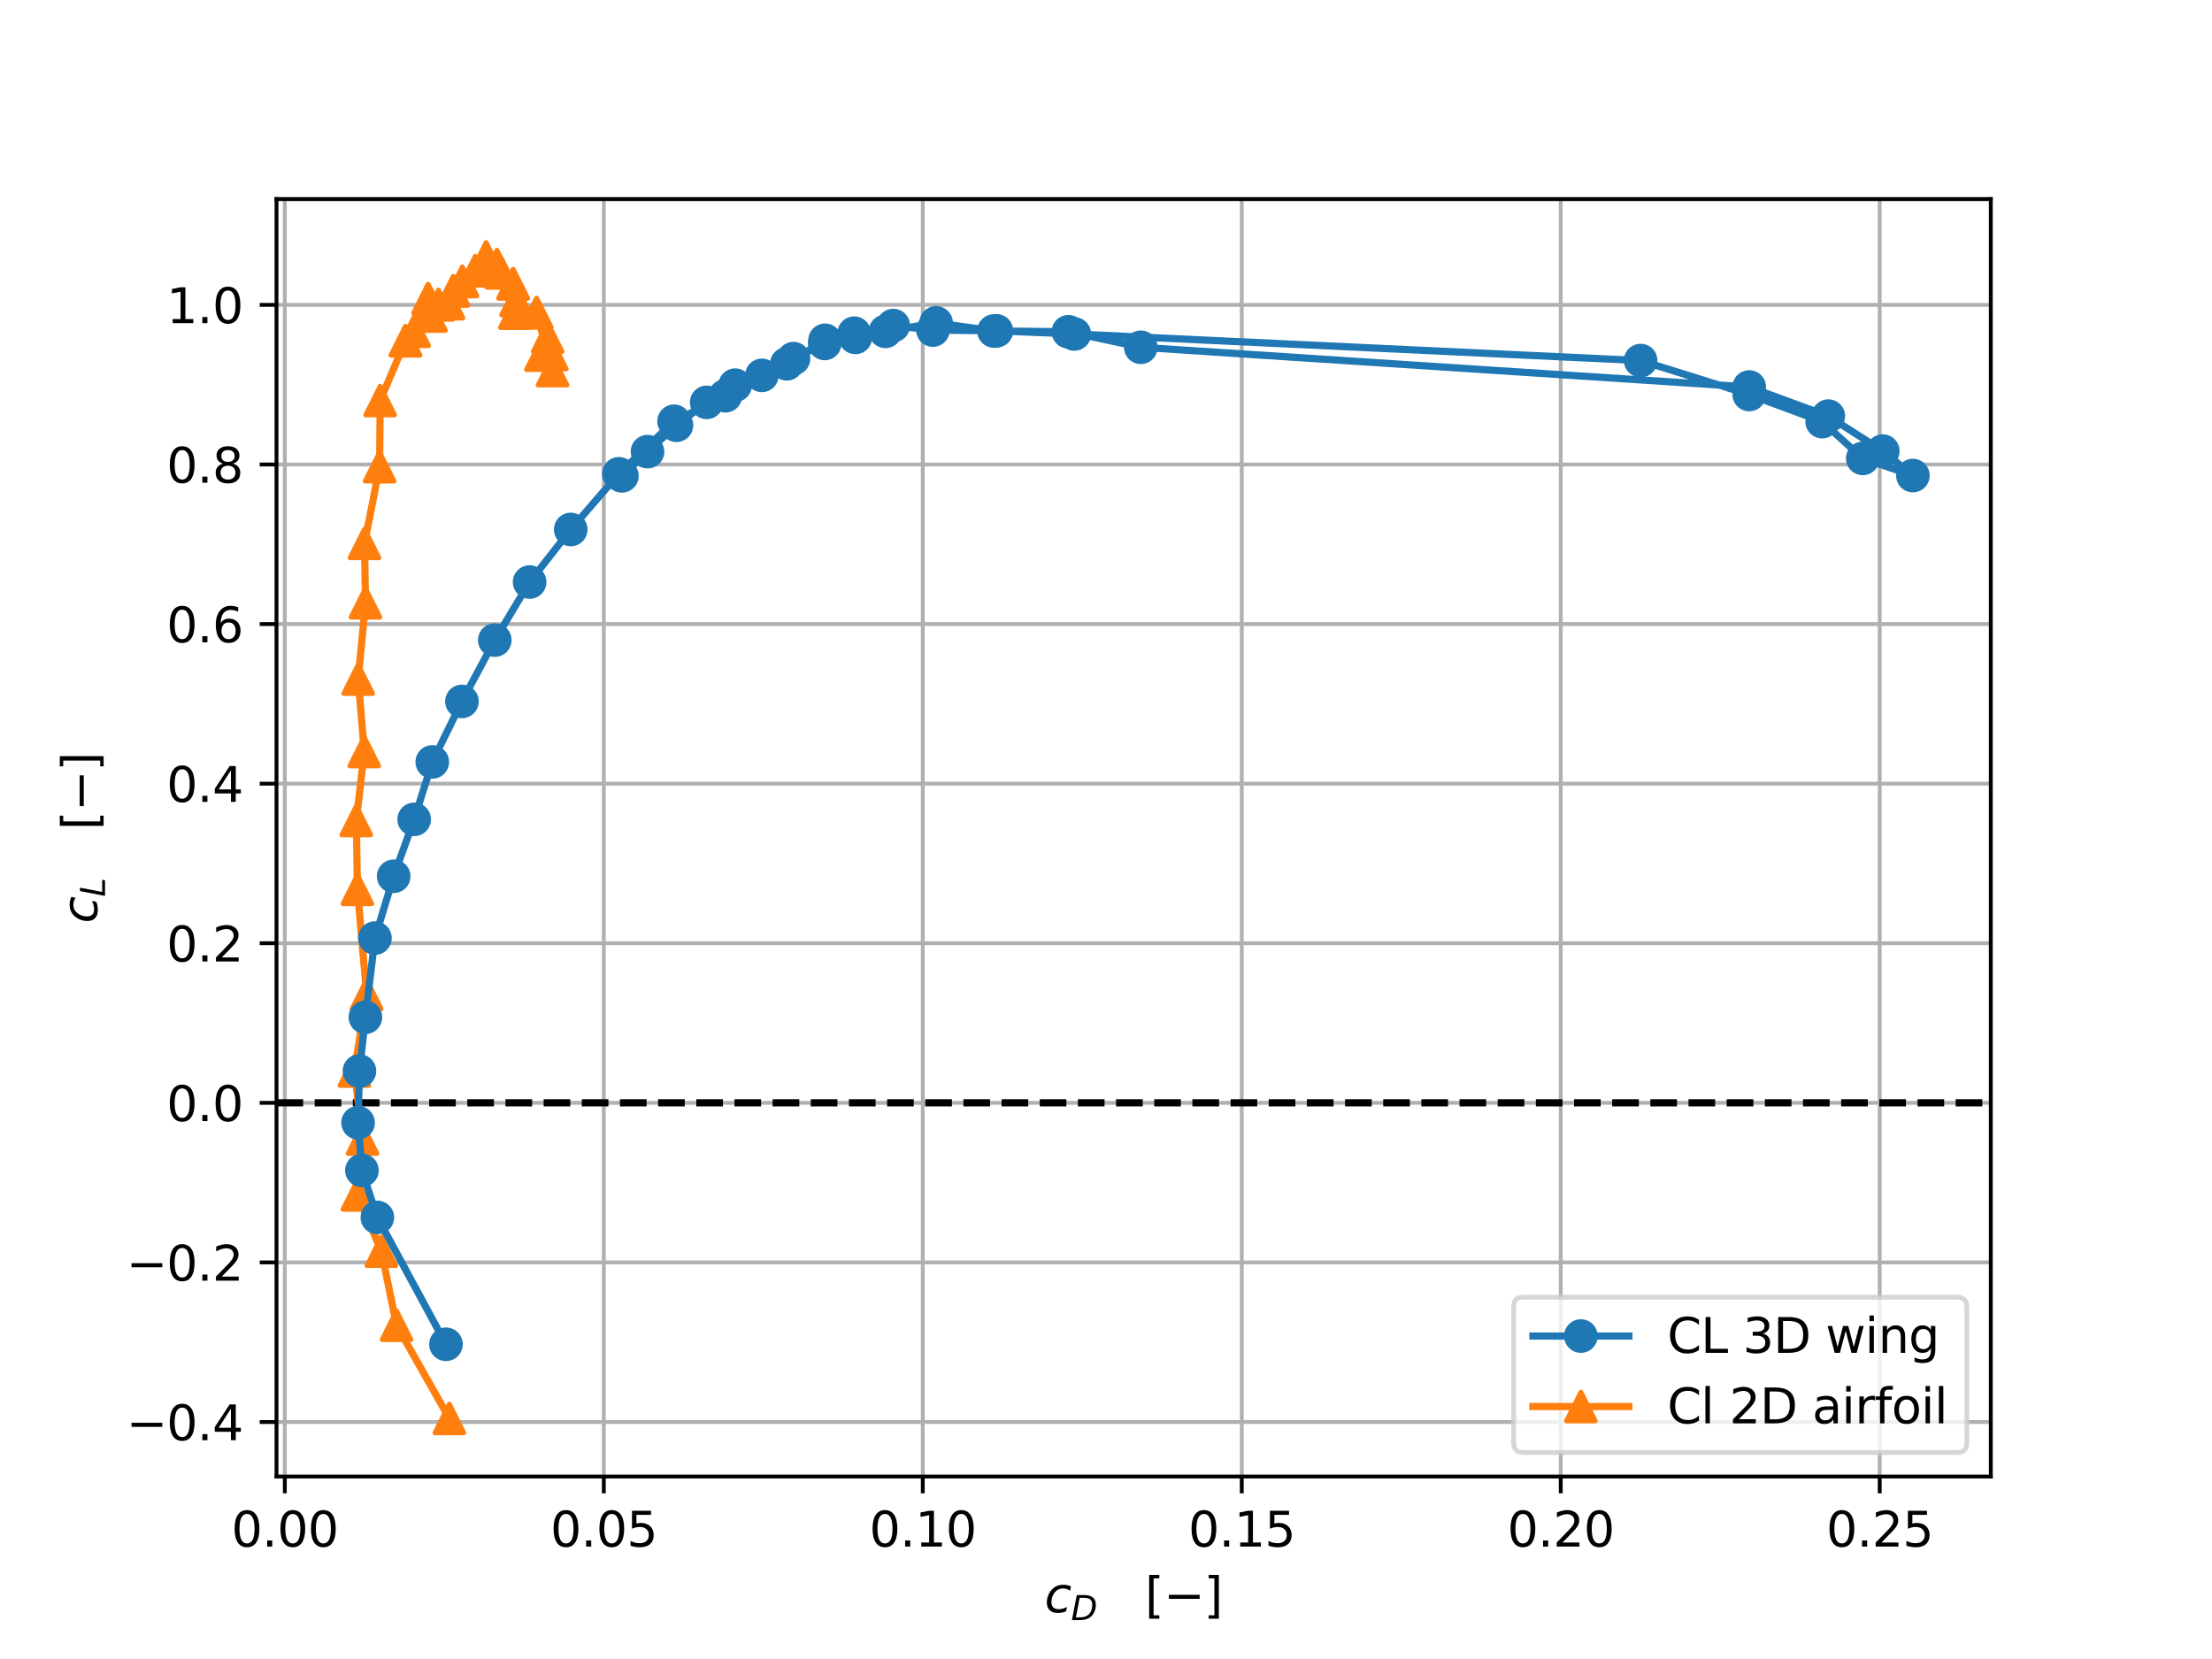 <?xml version="1.0" encoding="utf-8" standalone="no"?>
<!DOCTYPE svg PUBLIC "-//W3C//DTD SVG 1.1//EN"
  "http://www.w3.org/Graphics/SVG/1.1/DTD/svg11.dtd">
<svg xmlns:xlink="http://www.w3.org/1999/xlink" width="460.8pt" height="345.6pt" viewBox="0 0 460.8 345.6" xmlns="http://www.w3.org/2000/svg" version="1.1">
 <defs>
  <style type="text/css">*{stroke-linejoin: round; stroke-linecap: butt}</style>
 </defs>
 <g id="figure_1">
  <g id="patch_1">
   <path d="M 0 345.6 
L 460.8 345.6 
L 460.8 0 
L 0 0 
z
" style="fill: #ffffff"/>
  </g>
  <g id="axes_1">
   <g id="patch_2">
    <path d="M 57.6 307.584 
L 414.72 307.584 
L 414.72 41.472 
L 57.6 41.472 
z
" style="fill: #ffffff"/>
   </g>
   <g id="matplotlib.axis_1">
    <g id="xtick_1">
     <g id="line2d_1">
      <path d="M 59.333 307.584 
L 59.333 41.472 
" clip-path="url(#pbb2489fca1)" style="fill: none; stroke: #b0b0b0; stroke-width: 0.8; stroke-linecap: square"/>
     </g>
     <g id="line2d_2">
      <defs>
       <path id="m2db7da61af" d="M 0 0 
L 0 3.5 
" style="stroke: #000000; stroke-width: 0.8"/>
      </defs>
      <g>
       <use xlink:href="#m2db7da61af" x="59.333" y="307.584" style="stroke: #000000; stroke-width: 0.8"/>
      </g>
     </g>
     <g id="text_1">
      <!-- 0.00 -->
      <g transform="translate(48.201 322.182) scale(0.1 -0.1)">
       <defs>
        <path id="DejaVuSans-30" d="M 2034 4250 
Q 1547 4250 1301 3770 
Q 1056 3291 1056 2328 
Q 1056 1369 1301 889 
Q 1547 409 2034 409 
Q 2525 409 2770 889 
Q 3016 1369 3016 2328 
Q 3016 3291 2770 3770 
Q 2525 4250 2034 4250 
z
M 2034 4750 
Q 2819 4750 3233 4129 
Q 3647 3509 3647 2328 
Q 3647 1150 3233 529 
Q 2819 -91 2034 -91 
Q 1250 -91 836 529 
Q 422 1150 422 2328 
Q 422 3509 836 4129 
Q 1250 4750 2034 4750 
z
" transform="scale(0.016)"/>
        <path id="DejaVuSans-2e" d="M 684 794 
L 1344 794 
L 1344 0 
L 684 0 
L 684 794 
z
" transform="scale(0.016)"/>
       </defs>
       <use xlink:href="#DejaVuSans-30"/>
       <use xlink:href="#DejaVuSans-2e" transform="translate(63.623 0)"/>
       <use xlink:href="#DejaVuSans-30" transform="translate(95.41 0)"/>
       <use xlink:href="#DejaVuSans-30" transform="translate(159.033 0)"/>
      </g>
     </g>
    </g>
    <g id="xtick_2">
     <g id="line2d_3">
      <path d="M 125.783 307.584 
L 125.783 41.472 
" clip-path="url(#pbb2489fca1)" style="fill: none; stroke: #b0b0b0; stroke-width: 0.8; stroke-linecap: square"/>
     </g>
     <g id="line2d_4">
      <g>
       <use xlink:href="#m2db7da61af" x="125.783" y="307.584" style="stroke: #000000; stroke-width: 0.8"/>
      </g>
     </g>
     <g id="text_2">
      <!-- 0.05 -->
      <g transform="translate(114.65 322.182) scale(0.1 -0.1)">
       <defs>
        <path id="DejaVuSans-35" d="M 691 4666 
L 3169 4666 
L 3169 4134 
L 1269 4134 
L 1269 2991 
Q 1406 3038 1543 3061 
Q 1681 3084 1819 3084 
Q 2600 3084 3056 2656 
Q 3513 2228 3513 1497 
Q 3513 744 3044 326 
Q 2575 -91 1722 -91 
Q 1428 -91 1123 -41 
Q 819 9 494 109 
L 494 744 
Q 775 591 1075 516 
Q 1375 441 1709 441 
Q 2250 441 2565 725 
Q 2881 1009 2881 1497 
Q 2881 1984 2565 2268 
Q 2250 2553 1709 2553 
Q 1456 2553 1204 2497 
Q 953 2441 691 2322 
L 691 4666 
z
" transform="scale(0.016)"/>
       </defs>
       <use xlink:href="#DejaVuSans-30"/>
       <use xlink:href="#DejaVuSans-2e" transform="translate(63.623 0)"/>
       <use xlink:href="#DejaVuSans-30" transform="translate(95.41 0)"/>
       <use xlink:href="#DejaVuSans-35" transform="translate(159.033 0)"/>
      </g>
     </g>
    </g>
    <g id="xtick_3">
     <g id="line2d_5">
      <path d="M 192.232 307.584 
L 192.232 41.472 
" clip-path="url(#pbb2489fca1)" style="fill: none; stroke: #b0b0b0; stroke-width: 0.8; stroke-linecap: square"/>
     </g>
     <g id="line2d_6">
      <g>
       <use xlink:href="#m2db7da61af" x="192.232" y="307.584" style="stroke: #000000; stroke-width: 0.8"/>
      </g>
     </g>
     <g id="text_3">
      <!-- 0.10 -->
      <g transform="translate(181.099 322.182) scale(0.1 -0.1)">
       <defs>
        <path id="DejaVuSans-31" d="M 794 531 
L 1825 531 
L 1825 4091 
L 703 3866 
L 703 4441 
L 1819 4666 
L 2450 4666 
L 2450 531 
L 3481 531 
L 3481 0 
L 794 0 
L 794 531 
z
" transform="scale(0.016)"/>
       </defs>
       <use xlink:href="#DejaVuSans-30"/>
       <use xlink:href="#DejaVuSans-2e" transform="translate(63.623 0)"/>
       <use xlink:href="#DejaVuSans-31" transform="translate(95.41 0)"/>
       <use xlink:href="#DejaVuSans-30" transform="translate(159.033 0)"/>
      </g>
     </g>
    </g>
    <g id="xtick_4">
     <g id="line2d_7">
      <path d="M 258.681 307.584 
L 258.681 41.472 
" clip-path="url(#pbb2489fca1)" style="fill: none; stroke: #b0b0b0; stroke-width: 0.8; stroke-linecap: square"/>
     </g>
     <g id="line2d_8">
      <g>
       <use xlink:href="#m2db7da61af" x="258.681" y="307.584" style="stroke: #000000; stroke-width: 0.8"/>
      </g>
     </g>
     <g id="text_4">
      <!-- 0.15 -->
      <g transform="translate(247.548 322.182) scale(0.1 -0.1)">
       <use xlink:href="#DejaVuSans-30"/>
       <use xlink:href="#DejaVuSans-2e" transform="translate(63.623 0)"/>
       <use xlink:href="#DejaVuSans-31" transform="translate(95.41 0)"/>
       <use xlink:href="#DejaVuSans-35" transform="translate(159.033 0)"/>
      </g>
     </g>
    </g>
    <g id="xtick_5">
     <g id="line2d_9">
      <path d="M 325.13 307.584 
L 325.13 41.472 
" clip-path="url(#pbb2489fca1)" style="fill: none; stroke: #b0b0b0; stroke-width: 0.8; stroke-linecap: square"/>
     </g>
     <g id="line2d_10">
      <g>
       <use xlink:href="#m2db7da61af" x="325.13" y="307.584" style="stroke: #000000; stroke-width: 0.8"/>
      </g>
     </g>
     <g id="text_5">
      <!-- 0.20 -->
      <g transform="translate(313.997 322.182) scale(0.1 -0.1)">
       <defs>
        <path id="DejaVuSans-32" d="M 1228 531 
L 3431 531 
L 3431 0 
L 469 0 
L 469 531 
Q 828 903 1448 1529 
Q 2069 2156 2228 2338 
Q 2531 2678 2651 2914 
Q 2772 3150 2772 3378 
Q 2772 3750 2511 3984 
Q 2250 4219 1831 4219 
Q 1534 4219 1204 4116 
Q 875 4013 500 3803 
L 500 4441 
Q 881 4594 1212 4672 
Q 1544 4750 1819 4750 
Q 2544 4750 2975 4387 
Q 3406 4025 3406 3419 
Q 3406 3131 3298 2873 
Q 3191 2616 2906 2266 
Q 2828 2175 2409 1742 
Q 1991 1309 1228 531 
z
" transform="scale(0.016)"/>
       </defs>
       <use xlink:href="#DejaVuSans-30"/>
       <use xlink:href="#DejaVuSans-2e" transform="translate(63.623 0)"/>
       <use xlink:href="#DejaVuSans-32" transform="translate(95.41 0)"/>
       <use xlink:href="#DejaVuSans-30" transform="translate(159.033 0)"/>
      </g>
     </g>
    </g>
    <g id="xtick_6">
     <g id="line2d_11">
      <path d="M 391.579 307.584 
L 391.579 41.472 
" clip-path="url(#pbb2489fca1)" style="fill: none; stroke: #b0b0b0; stroke-width: 0.8; stroke-linecap: square"/>
     </g>
     <g id="line2d_12">
      <g>
       <use xlink:href="#m2db7da61af" x="391.579" y="307.584" style="stroke: #000000; stroke-width: 0.8"/>
      </g>
     </g>
     <g id="text_6">
      <!-- 0.25 -->
      <g transform="translate(380.446 322.182) scale(0.1 -0.1)">
       <use xlink:href="#DejaVuSans-30"/>
       <use xlink:href="#DejaVuSans-2e" transform="translate(63.623 0)"/>
       <use xlink:href="#DejaVuSans-32" transform="translate(95.41 0)"/>
       <use xlink:href="#DejaVuSans-35" transform="translate(159.033 0)"/>
      </g>
     </g>
    </g>
    <g id="text_7">
     <!-- $c_D \quad [-]$ -->
     <g transform="translate(217.61 335.861) scale(0.1 -0.1)">
      <defs>
       <path id="DejaVuSans-Oblique-63" d="M 3431 3366 
L 3316 2797 
Q 3109 2947 2876 3022 
Q 2644 3097 2394 3097 
Q 2119 3097 1870 3000 
Q 1622 2903 1453 2725 
Q 1184 2453 1037 2087 
Q 891 1722 891 1331 
Q 891 859 1127 628 
Q 1363 397 1844 397 
Q 2081 397 2348 469 
Q 2616 541 2906 684 
L 2797 116 
Q 2547 13 2283 -39 
Q 2019 -91 1741 -91 
Q 1044 -91 669 257 
Q 294 606 294 1253 
Q 294 1797 489 2255 
Q 684 2713 1069 3078 
Q 1331 3328 1684 3456 
Q 2038 3584 2456 3584 
Q 2700 3584 2940 3529 
Q 3181 3475 3431 3366 
z
" transform="scale(0.016)"/>
       <path id="DejaVuSans-Oblique-44" d="M 1081 4666 
L 2438 4666 
Q 3519 4666 4070 4208 
Q 4622 3750 4622 2847 
Q 4622 2250 4412 1698 
Q 4203 1147 3834 769 
Q 3463 381 2891 190 
Q 2319 0 1538 0 
L 172 0 
L 1081 4666 
z
M 1613 4147 
L 909 519 
L 1734 519 
Q 2794 519 3375 1128 
Q 3956 1738 3956 2847 
Q 3956 3519 3581 3833 
Q 3206 4147 2406 4147 
L 1613 4147 
z
" transform="scale(0.016)"/>
       <path id="DejaVuSans-5b" d="M 550 4863 
L 1875 4863 
L 1875 4416 
L 1125 4416 
L 1125 -397 
L 1875 -397 
L 1875 -844 
L 550 -844 
L 550 4863 
z
" transform="scale(0.016)"/>
       <path id="DejaVuSans-2212" d="M 678 2272 
L 4684 2272 
L 4684 1741 
L 678 1741 
L 678 2272 
z
" transform="scale(0.016)"/>
       <path id="DejaVuSans-5d" d="M 1947 4863 
L 1947 -844 
L 622 -844 
L 622 -397 
L 1369 -397 
L 1369 4416 
L 622 4416 
L 622 4863 
L 1947 4863 
z
" transform="scale(0.016)"/>
      </defs>
      <use xlink:href="#DejaVuSans-Oblique-63" transform="translate(0 0.016)"/>
      <use xlink:href="#DejaVuSans-Oblique-44" transform="translate(54.98 -16.391) scale(0.7)"/>
      <use xlink:href="#DejaVuSans-5b" transform="translate(209.028 0.016)"/>
      <use xlink:href="#DejaVuSans-2212" transform="translate(248.042 0.016)"/>
      <use xlink:href="#DejaVuSans-5d" transform="translate(331.831 0.016)"/>
     </g>
    </g>
   </g>
   <g id="matplotlib.axis_2">
    <g id="ytick_1">
     <g id="line2d_13">
      <path d="M 57.6 296.228 
L 414.72 296.228 
" clip-path="url(#pbb2489fca1)" style="fill: none; stroke: #b0b0b0; stroke-width: 0.8; stroke-linecap: square"/>
     </g>
     <g id="line2d_14">
      <defs>
       <path id="m9c010797ac" d="M 0 0 
L -3.5 0 
" style="stroke: #000000; stroke-width: 0.8"/>
      </defs>
      <g>
       <use xlink:href="#m9c010797ac" x="57.6" y="296.228" style="stroke: #000000; stroke-width: 0.8"/>
      </g>
     </g>
     <g id="text_8">
      <!-- −0.4 -->
      <g transform="translate(26.317 300.027) scale(0.1 -0.1)">
       <defs>
        <path id="DejaVuSans-34" d="M 2419 4116 
L 825 1625 
L 2419 1625 
L 2419 4116 
z
M 2253 4666 
L 3047 4666 
L 3047 1625 
L 3713 1625 
L 3713 1100 
L 3047 1100 
L 3047 0 
L 2419 0 
L 2419 1100 
L 313 1100 
L 313 1709 
L 2253 4666 
z
" transform="scale(0.016)"/>
       </defs>
       <use xlink:href="#DejaVuSans-2212"/>
       <use xlink:href="#DejaVuSans-30" transform="translate(83.789 0)"/>
       <use xlink:href="#DejaVuSans-2e" transform="translate(147.412 0)"/>
       <use xlink:href="#DejaVuSans-34" transform="translate(179.199 0)"/>
      </g>
     </g>
    </g>
    <g id="ytick_2">
     <g id="line2d_15">
      <path d="M 57.6 262.983 
L 414.72 262.983 
" clip-path="url(#pbb2489fca1)" style="fill: none; stroke: #b0b0b0; stroke-width: 0.8; stroke-linecap: square"/>
     </g>
     <g id="line2d_16">
      <g>
       <use xlink:href="#m9c010797ac" x="57.6" y="262.983" style="stroke: #000000; stroke-width: 0.8"/>
      </g>
     </g>
     <g id="text_9">
      <!-- −0.2 -->
      <g transform="translate(26.317 266.782) scale(0.1 -0.1)">
       <use xlink:href="#DejaVuSans-2212"/>
       <use xlink:href="#DejaVuSans-30" transform="translate(83.789 0)"/>
       <use xlink:href="#DejaVuSans-2e" transform="translate(147.412 0)"/>
       <use xlink:href="#DejaVuSans-32" transform="translate(179.199 0)"/>
      </g>
     </g>
    </g>
    <g id="ytick_3">
     <g id="line2d_17">
      <path d="M 57.6 229.738 
L 414.72 229.738 
" clip-path="url(#pbb2489fca1)" style="fill: none; stroke: #b0b0b0; stroke-width: 0.8; stroke-linecap: square"/>
     </g>
     <g id="line2d_18">
      <g>
       <use xlink:href="#m9c010797ac" x="57.6" y="229.738" style="stroke: #000000; stroke-width: 0.8"/>
      </g>
     </g>
     <g id="text_10">
      <!-- 0.0 -->
      <g transform="translate(34.697 233.537) scale(0.1 -0.1)">
       <use xlink:href="#DejaVuSans-30"/>
       <use xlink:href="#DejaVuSans-2e" transform="translate(63.623 0)"/>
       <use xlink:href="#DejaVuSans-30" transform="translate(95.41 0)"/>
      </g>
     </g>
    </g>
    <g id="ytick_4">
     <g id="line2d_19">
      <path d="M 57.6 196.494 
L 414.72 196.494 
" clip-path="url(#pbb2489fca1)" style="fill: none; stroke: #b0b0b0; stroke-width: 0.8; stroke-linecap: square"/>
     </g>
     <g id="line2d_20">
      <g>
       <use xlink:href="#m9c010797ac" x="57.6" y="196.494" style="stroke: #000000; stroke-width: 0.8"/>
      </g>
     </g>
     <g id="text_11">
      <!-- 0.2 -->
      <g transform="translate(34.697 200.293) scale(0.1 -0.1)">
       <use xlink:href="#DejaVuSans-30"/>
       <use xlink:href="#DejaVuSans-2e" transform="translate(63.623 0)"/>
       <use xlink:href="#DejaVuSans-32" transform="translate(95.41 0)"/>
      </g>
     </g>
    </g>
    <g id="ytick_5">
     <g id="line2d_21">
      <path d="M 57.6 163.249 
L 414.72 163.249 
" clip-path="url(#pbb2489fca1)" style="fill: none; stroke: #b0b0b0; stroke-width: 0.8; stroke-linecap: square"/>
     </g>
     <g id="line2d_22">
      <g>
       <use xlink:href="#m9c010797ac" x="57.6" y="163.249" style="stroke: #000000; stroke-width: 0.8"/>
      </g>
     </g>
     <g id="text_12">
      <!-- 0.4 -->
      <g transform="translate(34.697 167.048) scale(0.1 -0.1)">
       <use xlink:href="#DejaVuSans-30"/>
       <use xlink:href="#DejaVuSans-2e" transform="translate(63.623 0)"/>
       <use xlink:href="#DejaVuSans-34" transform="translate(95.41 0)"/>
      </g>
     </g>
    </g>
    <g id="ytick_6">
     <g id="line2d_23">
      <path d="M 57.6 130.004 
L 414.72 130.004 
" clip-path="url(#pbb2489fca1)" style="fill: none; stroke: #b0b0b0; stroke-width: 0.8; stroke-linecap: square"/>
     </g>
     <g id="line2d_24">
      <g>
       <use xlink:href="#m9c010797ac" x="57.6" y="130.004" style="stroke: #000000; stroke-width: 0.8"/>
      </g>
     </g>
     <g id="text_13">
      <!-- 0.6 -->
      <g transform="translate(34.697 133.804) scale(0.1 -0.1)">
       <defs>
        <path id="DejaVuSans-36" d="M 2113 2584 
Q 1688 2584 1439 2293 
Q 1191 2003 1191 1497 
Q 1191 994 1439 701 
Q 1688 409 2113 409 
Q 2538 409 2786 701 
Q 3034 994 3034 1497 
Q 3034 2003 2786 2293 
Q 2538 2584 2113 2584 
z
M 3366 4563 
L 3366 3988 
Q 3128 4100 2886 4159 
Q 2644 4219 2406 4219 
Q 1781 4219 1451 3797 
Q 1122 3375 1075 2522 
Q 1259 2794 1537 2939 
Q 1816 3084 2150 3084 
Q 2853 3084 3261 2657 
Q 3669 2231 3669 1497 
Q 3669 778 3244 343 
Q 2819 -91 2113 -91 
Q 1303 -91 875 529 
Q 447 1150 447 2328 
Q 447 3434 972 4092 
Q 1497 4750 2381 4750 
Q 2619 4750 2861 4703 
Q 3103 4656 3366 4563 
z
" transform="scale(0.016)"/>
       </defs>
       <use xlink:href="#DejaVuSans-30"/>
       <use xlink:href="#DejaVuSans-2e" transform="translate(63.623 0)"/>
       <use xlink:href="#DejaVuSans-36" transform="translate(95.41 0)"/>
      </g>
     </g>
    </g>
    <g id="ytick_7">
     <g id="line2d_25">
      <path d="M 57.6 96.76 
L 414.72 96.76 
" clip-path="url(#pbb2489fca1)" style="fill: none; stroke: #b0b0b0; stroke-width: 0.8; stroke-linecap: square"/>
     </g>
     <g id="line2d_26">
      <g>
       <use xlink:href="#m9c010797ac" x="57.6" y="96.76" style="stroke: #000000; stroke-width: 0.8"/>
      </g>
     </g>
     <g id="text_14">
      <!-- 0.8 -->
      <g transform="translate(34.697 100.559) scale(0.1 -0.1)">
       <defs>
        <path id="DejaVuSans-38" d="M 2034 2216 
Q 1584 2216 1326 1975 
Q 1069 1734 1069 1313 
Q 1069 891 1326 650 
Q 1584 409 2034 409 
Q 2484 409 2743 651 
Q 3003 894 3003 1313 
Q 3003 1734 2745 1975 
Q 2488 2216 2034 2216 
z
M 1403 2484 
Q 997 2584 770 2862 
Q 544 3141 544 3541 
Q 544 4100 942 4425 
Q 1341 4750 2034 4750 
Q 2731 4750 3128 4425 
Q 3525 4100 3525 3541 
Q 3525 3141 3298 2862 
Q 3072 2584 2669 2484 
Q 3125 2378 3379 2068 
Q 3634 1759 3634 1313 
Q 3634 634 3220 271 
Q 2806 -91 2034 -91 
Q 1263 -91 848 271 
Q 434 634 434 1313 
Q 434 1759 690 2068 
Q 947 2378 1403 2484 
z
M 1172 3481 
Q 1172 3119 1398 2916 
Q 1625 2713 2034 2713 
Q 2441 2713 2670 2916 
Q 2900 3119 2900 3481 
Q 2900 3844 2670 4047 
Q 2441 4250 2034 4250 
Q 1625 4250 1398 4047 
Q 1172 3844 1172 3481 
z
" transform="scale(0.016)"/>
       </defs>
       <use xlink:href="#DejaVuSans-30"/>
       <use xlink:href="#DejaVuSans-2e" transform="translate(63.623 0)"/>
       <use xlink:href="#DejaVuSans-38" transform="translate(95.41 0)"/>
      </g>
     </g>
    </g>
    <g id="ytick_8">
     <g id="line2d_27">
      <path d="M 57.6 63.515 
L 414.72 63.515 
" clip-path="url(#pbb2489fca1)" style="fill: none; stroke: #b0b0b0; stroke-width: 0.8; stroke-linecap: square"/>
     </g>
     <g id="line2d_28">
      <g>
       <use xlink:href="#m9c010797ac" x="57.6" y="63.515" style="stroke: #000000; stroke-width: 0.8"/>
      </g>
     </g>
     <g id="text_15">
      <!-- 1.0 -->
      <g transform="translate(34.697 67.314) scale(0.1 -0.1)">
       <use xlink:href="#DejaVuSans-31"/>
       <use xlink:href="#DejaVuSans-2e" transform="translate(63.623 0)"/>
       <use xlink:href="#DejaVuSans-30" transform="translate(95.41 0)"/>
      </g>
     </g>
    </g>
    <g id="text_16">
     <!-- $c_L \quad [-]$ -->
     <g transform="translate(20.238 192.328) rotate(-90) scale(0.1 -0.1)">
      <defs>
       <path id="DejaVuSans-Oblique-4c" d="M 1075 4666 
L 1709 4666 
L 909 525 
L 3181 525 
L 3078 0 
L 172 0 
L 1075 4666 
z
" transform="scale(0.016)"/>
      </defs>
      <use xlink:href="#DejaVuSans-Oblique-63" transform="translate(0 0.016)"/>
      <use xlink:href="#DejaVuSans-Oblique-4c" transform="translate(54.98 -16.391) scale(0.7)"/>
      <use xlink:href="#DejaVuSans-5b" transform="translate(194.126 0.016)"/>
      <use xlink:href="#DejaVuSans-2212" transform="translate(233.14 0.016)"/>
      <use xlink:href="#DejaVuSans-5d" transform="translate(316.929 0.016)"/>
     </g>
    </g>
   </g>
   <g id="line2d_29">
    <path d="M 57.6 229.738 
L 414.72 229.738 
" clip-path="url(#pbb2489fca1)" style="fill: none; stroke-dasharray: 5.55,2.4; stroke-dashoffset: 0; stroke: #000000; stroke-width: 1.5"/>
   </g>
   <g id="patch_3">
    <path d="M 57.6 307.584 
L 57.6 41.472 
" style="fill: none; stroke: #000000; stroke-width: 0.8; stroke-linejoin: miter; stroke-linecap: square"/>
   </g>
   <g id="patch_4">
    <path d="M 414.72 307.584 
L 414.72 41.472 
" style="fill: none; stroke: #000000; stroke-width: 0.8; stroke-linejoin: miter; stroke-linecap: square"/>
   </g>
   <g id="patch_5">
    <path d="M 57.6 307.584 
L 414.72 307.584 
" style="fill: none; stroke: #000000; stroke-width: 0.8; stroke-linejoin: miter; stroke-linecap: square"/>
   </g>
   <g id="patch_6">
    <path d="M 57.6 41.472 
L 414.72 41.472 
" style="fill: none; stroke: #000000; stroke-width: 0.8; stroke-linejoin: miter; stroke-linecap: square"/>
   </g>
   <g id="legend_1">
    <g id="patch_7">
     <path d="M 317.328 302.584 
L 407.72 302.584 
Q 409.72 302.584 409.72 300.584 
L 409.72 272.228 
Q 409.72 270.228 407.72 270.228 
L 317.328 270.228 
Q 315.328 270.228 315.328 272.228 
L 315.328 300.584 
Q 315.328 302.584 317.328 302.584 
z
" style="fill: #ffffff; opacity: 0.8; stroke: #cccccc; stroke-linejoin: miter"/>
    </g>
    <g id="line2d_30">
     <path d="M 319.328 278.326 
L 329.328 278.326 
L 339.328 278.326 
" style="fill: none; stroke: #1f77b4; stroke-width: 1.5; stroke-linecap: square"/>
     <defs>
      <path id="med14446e8f" d="M 0 3 
C 0.796 3 1.559 2.684 2.121 2.121 
C 2.684 1.559 3 0.796 3 0 
C 3 -0.796 2.684 -1.559 2.121 -2.121 
C 1.559 -2.684 0.796 -3 0 -3 
C -0.796 -3 -1.559 -2.684 -2.121 -2.121 
C -2.684 -1.559 -3 -0.796 -3 0 
C -3 0.796 -2.684 1.559 -2.121 2.121 
C -1.559 2.684 -0.796 3 0 3 
z
" style="stroke: #1f77b4"/>
     </defs>
     <g>
      <use xlink:href="#med14446e8f" x="329.328" y="278.326" style="fill: #1f77b4; stroke: #1f77b4"/>
     </g>
    </g>
    <g id="text_17">
     <!-- CL 3D wing -->
     <g transform="translate(347.328 281.826) scale(0.1 -0.1)">
      <defs>
       <path id="DejaVuSans-43" d="M 4122 4306 
L 4122 3641 
Q 3803 3938 3442 4084 
Q 3081 4231 2675 4231 
Q 1875 4231 1450 3742 
Q 1025 3253 1025 2328 
Q 1025 1406 1450 917 
Q 1875 428 2675 428 
Q 3081 428 3442 575 
Q 3803 722 4122 1019 
L 4122 359 
Q 3791 134 3420 21 
Q 3050 -91 2638 -91 
Q 1578 -91 968 557 
Q 359 1206 359 2328 
Q 359 3453 968 4101 
Q 1578 4750 2638 4750 
Q 3056 4750 3426 4639 
Q 3797 4528 4122 4306 
z
" transform="scale(0.016)"/>
       <path id="DejaVuSans-4c" d="M 628 4666 
L 1259 4666 
L 1259 531 
L 3531 531 
L 3531 0 
L 628 0 
L 628 4666 
z
" transform="scale(0.016)"/>
       <path id="DejaVuSans-20" transform="scale(0.016)"/>
       <path id="DejaVuSans-33" d="M 2597 2516 
Q 3050 2419 3304 2112 
Q 3559 1806 3559 1356 
Q 3559 666 3084 287 
Q 2609 -91 1734 -91 
Q 1441 -91 1130 -33 
Q 819 25 488 141 
L 488 750 
Q 750 597 1062 519 
Q 1375 441 1716 441 
Q 2309 441 2620 675 
Q 2931 909 2931 1356 
Q 2931 1769 2642 2001 
Q 2353 2234 1838 2234 
L 1294 2234 
L 1294 2753 
L 1863 2753 
Q 2328 2753 2575 2939 
Q 2822 3125 2822 3475 
Q 2822 3834 2567 4026 
Q 2313 4219 1838 4219 
Q 1578 4219 1281 4162 
Q 984 4106 628 3988 
L 628 4550 
Q 988 4650 1302 4700 
Q 1616 4750 1894 4750 
Q 2613 4750 3031 4423 
Q 3450 4097 3450 3541 
Q 3450 3153 3228 2886 
Q 3006 2619 2597 2516 
z
" transform="scale(0.016)"/>
       <path id="DejaVuSans-44" d="M 1259 4147 
L 1259 519 
L 2022 519 
Q 2988 519 3436 956 
Q 3884 1394 3884 2338 
Q 3884 3275 3436 3711 
Q 2988 4147 2022 4147 
L 1259 4147 
z
M 628 4666 
L 1925 4666 
Q 3281 4666 3915 4102 
Q 4550 3538 4550 2338 
Q 4550 1131 3912 565 
Q 3275 0 1925 0 
L 628 0 
L 628 4666 
z
" transform="scale(0.016)"/>
       <path id="DejaVuSans-77" d="M 269 3500 
L 844 3500 
L 1563 769 
L 2278 3500 
L 2956 3500 
L 3675 769 
L 4391 3500 
L 4966 3500 
L 4050 0 
L 3372 0 
L 2619 2869 
L 1863 0 
L 1184 0 
L 269 3500 
z
" transform="scale(0.016)"/>
       <path id="DejaVuSans-69" d="M 603 3500 
L 1178 3500 
L 1178 0 
L 603 0 
L 603 3500 
z
M 603 4863 
L 1178 4863 
L 1178 4134 
L 603 4134 
L 603 4863 
z
" transform="scale(0.016)"/>
       <path id="DejaVuSans-6e" d="M 3513 2113 
L 3513 0 
L 2938 0 
L 2938 2094 
Q 2938 2591 2744 2837 
Q 2550 3084 2163 3084 
Q 1697 3084 1428 2787 
Q 1159 2491 1159 1978 
L 1159 0 
L 581 0 
L 581 3500 
L 1159 3500 
L 1159 2956 
Q 1366 3272 1645 3428 
Q 1925 3584 2291 3584 
Q 2894 3584 3203 3211 
Q 3513 2838 3513 2113 
z
" transform="scale(0.016)"/>
       <path id="DejaVuSans-67" d="M 2906 1791 
Q 2906 2416 2648 2759 
Q 2391 3103 1925 3103 
Q 1463 3103 1205 2759 
Q 947 2416 947 1791 
Q 947 1169 1205 825 
Q 1463 481 1925 481 
Q 2391 481 2648 825 
Q 2906 1169 2906 1791 
z
M 3481 434 
Q 3481 -459 3084 -895 
Q 2688 -1331 1869 -1331 
Q 1566 -1331 1297 -1286 
Q 1028 -1241 775 -1147 
L 775 -588 
Q 1028 -725 1275 -790 
Q 1522 -856 1778 -856 
Q 2344 -856 2625 -561 
Q 2906 -266 2906 331 
L 2906 616 
Q 2728 306 2450 153 
Q 2172 0 1784 0 
Q 1141 0 747 490 
Q 353 981 353 1791 
Q 353 2603 747 3093 
Q 1141 3584 1784 3584 
Q 2172 3584 2450 3431 
Q 2728 3278 2906 2969 
L 2906 3500 
L 3481 3500 
L 3481 434 
z
" transform="scale(0.016)"/>
      </defs>
      <use xlink:href="#DejaVuSans-43"/>
      <use xlink:href="#DejaVuSans-4c" transform="translate(69.824 0)"/>
      <use xlink:href="#DejaVuSans-20" transform="translate(125.537 0)"/>
      <use xlink:href="#DejaVuSans-33" transform="translate(157.324 0)"/>
      <use xlink:href="#DejaVuSans-44" transform="translate(220.947 0)"/>
      <use xlink:href="#DejaVuSans-20" transform="translate(297.949 0)"/>
      <use xlink:href="#DejaVuSans-77" transform="translate(329.736 0)"/>
      <use xlink:href="#DejaVuSans-69" transform="translate(411.523 0)"/>
      <use xlink:href="#DejaVuSans-6e" transform="translate(439.307 0)"/>
      <use xlink:href="#DejaVuSans-67" transform="translate(502.686 0)"/>
     </g>
    </g>
    <g id="line2d_31">
     <path d="M 319.328 293.004 
L 329.328 293.004 
L 339.328 293.004 
" style="fill: none; stroke: #ff7f0e; stroke-width: 1.5; stroke-linecap: square"/>
     <defs>
      <path id="m32b511a9aa" d="M 0 -3 
L -3 3 
L 3 3 
z
" style="stroke: #ff7f0e; stroke-linejoin: miter"/>
     </defs>
     <g>
      <use xlink:href="#m32b511a9aa" x="329.328" y="293.004" style="fill: #ff7f0e; stroke: #ff7f0e; stroke-linejoin: miter"/>
     </g>
    </g>
    <g id="text_18">
     <!-- Cl 2D airfoil -->
     <g transform="translate(347.328 296.504) scale(0.1 -0.1)">
      <defs>
       <path id="DejaVuSans-6c" d="M 603 4863 
L 1178 4863 
L 1178 0 
L 603 0 
L 603 4863 
z
" transform="scale(0.016)"/>
       <path id="DejaVuSans-61" d="M 2194 1759 
Q 1497 1759 1228 1600 
Q 959 1441 959 1056 
Q 959 750 1161 570 
Q 1363 391 1709 391 
Q 2188 391 2477 730 
Q 2766 1069 2766 1631 
L 2766 1759 
L 2194 1759 
z
M 3341 1997 
L 3341 0 
L 2766 0 
L 2766 531 
Q 2569 213 2275 61 
Q 1981 -91 1556 -91 
Q 1019 -91 701 211 
Q 384 513 384 1019 
Q 384 1609 779 1909 
Q 1175 2209 1959 2209 
L 2766 2209 
L 2766 2266 
Q 2766 2663 2505 2880 
Q 2244 3097 1772 3097 
Q 1472 3097 1187 3025 
Q 903 2953 641 2809 
L 641 3341 
Q 956 3463 1253 3523 
Q 1550 3584 1831 3584 
Q 2591 3584 2966 3190 
Q 3341 2797 3341 1997 
z
" transform="scale(0.016)"/>
       <path id="DejaVuSans-72" d="M 2631 2963 
Q 2534 3019 2420 3045 
Q 2306 3072 2169 3072 
Q 1681 3072 1420 2755 
Q 1159 2438 1159 1844 
L 1159 0 
L 581 0 
L 581 3500 
L 1159 3500 
L 1159 2956 
Q 1341 3275 1631 3429 
Q 1922 3584 2338 3584 
Q 2397 3584 2469 3576 
Q 2541 3569 2628 3553 
L 2631 2963 
z
" transform="scale(0.016)"/>
       <path id="DejaVuSans-66" d="M 2375 4863 
L 2375 4384 
L 1825 4384 
Q 1516 4384 1395 4259 
Q 1275 4134 1275 3809 
L 1275 3500 
L 2222 3500 
L 2222 3053 
L 1275 3053 
L 1275 0 
L 697 0 
L 697 3053 
L 147 3053 
L 147 3500 
L 697 3500 
L 697 3744 
Q 697 4328 969 4595 
Q 1241 4863 1831 4863 
L 2375 4863 
z
" transform="scale(0.016)"/>
       <path id="DejaVuSans-6f" d="M 1959 3097 
Q 1497 3097 1228 2736 
Q 959 2375 959 1747 
Q 959 1119 1226 758 
Q 1494 397 1959 397 
Q 2419 397 2687 759 
Q 2956 1122 2956 1747 
Q 2956 2369 2687 2733 
Q 2419 3097 1959 3097 
z
M 1959 3584 
Q 2709 3584 3137 3096 
Q 3566 2609 3566 1747 
Q 3566 888 3137 398 
Q 2709 -91 1959 -91 
Q 1206 -91 779 398 
Q 353 888 353 1747 
Q 353 2609 779 3096 
Q 1206 3584 1959 3584 
z
" transform="scale(0.016)"/>
      </defs>
      <use xlink:href="#DejaVuSans-43"/>
      <use xlink:href="#DejaVuSans-6c" transform="translate(69.824 0)"/>
      <use xlink:href="#DejaVuSans-20" transform="translate(97.607 0)"/>
      <use xlink:href="#DejaVuSans-32" transform="translate(129.395 0)"/>
      <use xlink:href="#DejaVuSans-44" transform="translate(193.018 0)"/>
      <use xlink:href="#DejaVuSans-20" transform="translate(270.02 0)"/>
      <use xlink:href="#DejaVuSans-61" transform="translate(301.807 0)"/>
      <use xlink:href="#DejaVuSans-69" transform="translate(363.086 0)"/>
      <use xlink:href="#DejaVuSans-72" transform="translate(390.869 0)"/>
      <use xlink:href="#DejaVuSans-66" transform="translate(431.982 0)"/>
      <use xlink:href="#DejaVuSans-6f" transform="translate(467.188 0)"/>
      <use xlink:href="#DejaVuSans-69" transform="translate(528.369 0)"/>
      <use xlink:href="#DejaVuSans-6c" transform="translate(556.152 0)"/>
     </g>
    </g>
   </g>
   <g id="line2d_32">
    <path d="M 93.609 295.488 
L 82.608 276.073 
L 79.449 260.649 
L 74.455 248.929 
L 75.531 237.297 
L 73.833 223.125 
L 76.371 207.169 
L 76.371 207.169 
L 74.459 185.279 
L 74.225 170.924 
L 75.883 156.56 
L 74.618 141.478 
L 76.137 125.577 
L 75.933 113.204 
L 79.081 97.224 
L 79.196 83.439 
L 84.467 70.993 
L 89.184 62.238 
L 91.326 63.478 
L 93.388 63.245 
L 94.432 60.59 
L 96.31 58.639 
L 99.012 56.422 
L 101.27 53.568 
L 103.524 55.173 
L 104.421 56.826 
L 106.896 59.13 
L 107.535 62.608 
L 107.299 65.232 
L 111.784 65.156 
L 115.109 77.205 
L 114.967 73.855 
L 112.679 74.005 
L 114.082 70.242 
L 111.784 65.156 
L 107.299 65.232 
L 107.535 62.608 
L 106.896 59.13 
L 104.421 56.826 
L 103.524 55.173 
L 101.27 53.568 
L 99.012 56.422 
L 96.31 58.639 
L 94.432 60.59 
L 93.388 63.245 
L 91.326 63.478 
L 89.184 62.238 
L 84.467 70.993 
L 88.312 65.519 
L 89.788 65.84 
L 86.272 69.013 
" clip-path="url(#pbb2489fca1)" style="fill: none; stroke: #ff7f0e; stroke-width: 1.5; stroke-linecap: square"/>
    <g clip-path="url(#pbb2489fca1)">
     <use xlink:href="#m32b511a9aa" x="93.609" y="295.488" style="fill: #ff7f0e; stroke: #ff7f0e; stroke-linejoin: miter"/>
     <use xlink:href="#m32b511a9aa" x="82.608" y="276.073" style="fill: #ff7f0e; stroke: #ff7f0e; stroke-linejoin: miter"/>
     <use xlink:href="#m32b511a9aa" x="79.449" y="260.649" style="fill: #ff7f0e; stroke: #ff7f0e; stroke-linejoin: miter"/>
     <use xlink:href="#m32b511a9aa" x="74.455" y="248.929" style="fill: #ff7f0e; stroke: #ff7f0e; stroke-linejoin: miter"/>
     <use xlink:href="#m32b511a9aa" x="75.531" y="237.297" style="fill: #ff7f0e; stroke: #ff7f0e; stroke-linejoin: miter"/>
     <use xlink:href="#m32b511a9aa" x="73.833" y="223.125" style="fill: #ff7f0e; stroke: #ff7f0e; stroke-linejoin: miter"/>
     <use xlink:href="#m32b511a9aa" x="76.371" y="207.169" style="fill: #ff7f0e; stroke: #ff7f0e; stroke-linejoin: miter"/>
     <use xlink:href="#m32b511a9aa" x="76.371" y="207.169" style="fill: #ff7f0e; stroke: #ff7f0e; stroke-linejoin: miter"/>
     <use xlink:href="#m32b511a9aa" x="74.459" y="185.279" style="fill: #ff7f0e; stroke: #ff7f0e; stroke-linejoin: miter"/>
     <use xlink:href="#m32b511a9aa" x="74.225" y="170.924" style="fill: #ff7f0e; stroke: #ff7f0e; stroke-linejoin: miter"/>
     <use xlink:href="#m32b511a9aa" x="75.883" y="156.56" style="fill: #ff7f0e; stroke: #ff7f0e; stroke-linejoin: miter"/>
     <use xlink:href="#m32b511a9aa" x="74.618" y="141.478" style="fill: #ff7f0e; stroke: #ff7f0e; stroke-linejoin: miter"/>
     <use xlink:href="#m32b511a9aa" x="76.137" y="125.577" style="fill: #ff7f0e; stroke: #ff7f0e; stroke-linejoin: miter"/>
     <use xlink:href="#m32b511a9aa" x="75.933" y="113.204" style="fill: #ff7f0e; stroke: #ff7f0e; stroke-linejoin: miter"/>
     <use xlink:href="#m32b511a9aa" x="79.081" y="97.224" style="fill: #ff7f0e; stroke: #ff7f0e; stroke-linejoin: miter"/>
     <use xlink:href="#m32b511a9aa" x="79.196" y="83.439" style="fill: #ff7f0e; stroke: #ff7f0e; stroke-linejoin: miter"/>
     <use xlink:href="#m32b511a9aa" x="84.467" y="70.993" style="fill: #ff7f0e; stroke: #ff7f0e; stroke-linejoin: miter"/>
     <use xlink:href="#m32b511a9aa" x="89.184" y="62.238" style="fill: #ff7f0e; stroke: #ff7f0e; stroke-linejoin: miter"/>
     <use xlink:href="#m32b511a9aa" x="91.326" y="63.478" style="fill: #ff7f0e; stroke: #ff7f0e; stroke-linejoin: miter"/>
     <use xlink:href="#m32b511a9aa" x="93.388" y="63.245" style="fill: #ff7f0e; stroke: #ff7f0e; stroke-linejoin: miter"/>
     <use xlink:href="#m32b511a9aa" x="94.432" y="60.59" style="fill: #ff7f0e; stroke: #ff7f0e; stroke-linejoin: miter"/>
     <use xlink:href="#m32b511a9aa" x="96.31" y="58.639" style="fill: #ff7f0e; stroke: #ff7f0e; stroke-linejoin: miter"/>
     <use xlink:href="#m32b511a9aa" x="99.012" y="56.422" style="fill: #ff7f0e; stroke: #ff7f0e; stroke-linejoin: miter"/>
     <use xlink:href="#m32b511a9aa" x="101.27" y="53.568" style="fill: #ff7f0e; stroke: #ff7f0e; stroke-linejoin: miter"/>
     <use xlink:href="#m32b511a9aa" x="103.524" y="55.173" style="fill: #ff7f0e; stroke: #ff7f0e; stroke-linejoin: miter"/>
     <use xlink:href="#m32b511a9aa" x="104.421" y="56.826" style="fill: #ff7f0e; stroke: #ff7f0e; stroke-linejoin: miter"/>
     <use xlink:href="#m32b511a9aa" x="106.896" y="59.13" style="fill: #ff7f0e; stroke: #ff7f0e; stroke-linejoin: miter"/>
     <use xlink:href="#m32b511a9aa" x="107.535" y="62.608" style="fill: #ff7f0e; stroke: #ff7f0e; stroke-linejoin: miter"/>
     <use xlink:href="#m32b511a9aa" x="107.299" y="65.232" style="fill: #ff7f0e; stroke: #ff7f0e; stroke-linejoin: miter"/>
     <use xlink:href="#m32b511a9aa" x="111.784" y="65.156" style="fill: #ff7f0e; stroke: #ff7f0e; stroke-linejoin: miter"/>
     <use xlink:href="#m32b511a9aa" x="115.109" y="77.205" style="fill: #ff7f0e; stroke: #ff7f0e; stroke-linejoin: miter"/>
     <use xlink:href="#m32b511a9aa" x="114.967" y="73.855" style="fill: #ff7f0e; stroke: #ff7f0e; stroke-linejoin: miter"/>
     <use xlink:href="#m32b511a9aa" x="112.679" y="74.005" style="fill: #ff7f0e; stroke: #ff7f0e; stroke-linejoin: miter"/>
     <use xlink:href="#m32b511a9aa" x="114.082" y="70.242" style="fill: #ff7f0e; stroke: #ff7f0e; stroke-linejoin: miter"/>
     <use xlink:href="#m32b511a9aa" x="111.784" y="65.156" style="fill: #ff7f0e; stroke: #ff7f0e; stroke-linejoin: miter"/>
     <use xlink:href="#m32b511a9aa" x="107.299" y="65.232" style="fill: #ff7f0e; stroke: #ff7f0e; stroke-linejoin: miter"/>
     <use xlink:href="#m32b511a9aa" x="107.535" y="62.608" style="fill: #ff7f0e; stroke: #ff7f0e; stroke-linejoin: miter"/>
     <use xlink:href="#m32b511a9aa" x="106.896" y="59.13" style="fill: #ff7f0e; stroke: #ff7f0e; stroke-linejoin: miter"/>
     <use xlink:href="#m32b511a9aa" x="104.421" y="56.826" style="fill: #ff7f0e; stroke: #ff7f0e; stroke-linejoin: miter"/>
     <use xlink:href="#m32b511a9aa" x="103.524" y="55.173" style="fill: #ff7f0e; stroke: #ff7f0e; stroke-linejoin: miter"/>
     <use xlink:href="#m32b511a9aa" x="101.27" y="53.568" style="fill: #ff7f0e; stroke: #ff7f0e; stroke-linejoin: miter"/>
     <use xlink:href="#m32b511a9aa" x="99.012" y="56.422" style="fill: #ff7f0e; stroke: #ff7f0e; stroke-linejoin: miter"/>
     <use xlink:href="#m32b511a9aa" x="96.31" y="58.639" style="fill: #ff7f0e; stroke: #ff7f0e; stroke-linejoin: miter"/>
     <use xlink:href="#m32b511a9aa" x="94.432" y="60.59" style="fill: #ff7f0e; stroke: #ff7f0e; stroke-linejoin: miter"/>
     <use xlink:href="#m32b511a9aa" x="93.388" y="63.245" style="fill: #ff7f0e; stroke: #ff7f0e; stroke-linejoin: miter"/>
     <use xlink:href="#m32b511a9aa" x="91.326" y="63.478" style="fill: #ff7f0e; stroke: #ff7f0e; stroke-linejoin: miter"/>
     <use xlink:href="#m32b511a9aa" x="89.184" y="62.238" style="fill: #ff7f0e; stroke: #ff7f0e; stroke-linejoin: miter"/>
     <use xlink:href="#m32b511a9aa" x="84.467" y="70.993" style="fill: #ff7f0e; stroke: #ff7f0e; stroke-linejoin: miter"/>
     <use xlink:href="#m32b511a9aa" x="88.312" y="65.519" style="fill: #ff7f0e; stroke: #ff7f0e; stroke-linejoin: miter"/>
     <use xlink:href="#m32b511a9aa" x="89.788" y="65.84" style="fill: #ff7f0e; stroke: #ff7f0e; stroke-linejoin: miter"/>
     <use xlink:href="#m32b511a9aa" x="86.272" y="69.013" style="fill: #ff7f0e; stroke: #ff7f0e; stroke-linejoin: miter"/>
    </g>
   </g>
   <g id="line2d_33">
    <path d="M 92.904 280.041 
L 78.61 253.611 
L 75.394 243.818 
L 74.592 233.884 
L 74.88 223.119 
L 76.119 211.911 
L 78.107 195.423 
L 82.008 182.548 
L 86.278 170.687 
L 90.051 158.731 
L 96.231 146.121 
L 103.071 133.345 
L 110.331 121.249 
L 118.893 110.299 
L 128.92 98.699 
L 140.423 87.755 
L 151.128 82.433 
L 163.911 75.785 
L 171.881 70.889 
L 177.948 69.413 
L 184.461 69.025 
L 195.009 67.26 
L 207.059 68.95 
L 222.57 69.113 
L 237.645 72.345 
L 364.392 80.622 
L 380.866 86.686 
L 392.212 93.971 
L 398.487 99.067 
L 388.05 95.491 
L 379.591 87.831 
L 364.403 82.184 
L 341.776 75.116 
L 223.806 69.57 
L 207.569 68.916 
L 194.352 68.758 
L 186.081 67.818 
L 178.195 70.289 
L 171.807 71.546 
L 165.294 74.714 
L 158.717 78.192 
L 153.153 80.239 
L 147.216 83.822 
L 140.92 88.587 
L 134.889 94.083 
L 129.553 99.132 
" clip-path="url(#pbb2489fca1)" style="fill: none; stroke: #1f77b4; stroke-width: 1.5; stroke-linecap: square"/>
    <g clip-path="url(#pbb2489fca1)">
     <use xlink:href="#med14446e8f" x="92.904" y="280.041" style="fill: #1f77b4; stroke: #1f77b4"/>
     <use xlink:href="#med14446e8f" x="78.61" y="253.611" style="fill: #1f77b4; stroke: #1f77b4"/>
     <use xlink:href="#med14446e8f" x="75.394" y="243.818" style="fill: #1f77b4; stroke: #1f77b4"/>
     <use xlink:href="#med14446e8f" x="74.592" y="233.884" style="fill: #1f77b4; stroke: #1f77b4"/>
     <use xlink:href="#med14446e8f" x="74.88" y="223.119" style="fill: #1f77b4; stroke: #1f77b4"/>
     <use xlink:href="#med14446e8f" x="76.119" y="211.911" style="fill: #1f77b4; stroke: #1f77b4"/>
     <use xlink:href="#med14446e8f" x="78.107" y="195.423" style="fill: #1f77b4; stroke: #1f77b4"/>
     <use xlink:href="#med14446e8f" x="82.008" y="182.548" style="fill: #1f77b4; stroke: #1f77b4"/>
     <use xlink:href="#med14446e8f" x="86.278" y="170.687" style="fill: #1f77b4; stroke: #1f77b4"/>
     <use xlink:href="#med14446e8f" x="90.051" y="158.731" style="fill: #1f77b4; stroke: #1f77b4"/>
     <use xlink:href="#med14446e8f" x="96.231" y="146.121" style="fill: #1f77b4; stroke: #1f77b4"/>
     <use xlink:href="#med14446e8f" x="103.071" y="133.345" style="fill: #1f77b4; stroke: #1f77b4"/>
     <use xlink:href="#med14446e8f" x="110.331" y="121.249" style="fill: #1f77b4; stroke: #1f77b4"/>
     <use xlink:href="#med14446e8f" x="118.893" y="110.299" style="fill: #1f77b4; stroke: #1f77b4"/>
     <use xlink:href="#med14446e8f" x="128.92" y="98.699" style="fill: #1f77b4; stroke: #1f77b4"/>
     <use xlink:href="#med14446e8f" x="140.423" y="87.755" style="fill: #1f77b4; stroke: #1f77b4"/>
     <use xlink:href="#med14446e8f" x="151.128" y="82.433" style="fill: #1f77b4; stroke: #1f77b4"/>
     <use xlink:href="#med14446e8f" x="163.911" y="75.785" style="fill: #1f77b4; stroke: #1f77b4"/>
     <use xlink:href="#med14446e8f" x="171.881" y="70.889" style="fill: #1f77b4; stroke: #1f77b4"/>
     <use xlink:href="#med14446e8f" x="177.948" y="69.413" style="fill: #1f77b4; stroke: #1f77b4"/>
     <use xlink:href="#med14446e8f" x="184.461" y="69.025" style="fill: #1f77b4; stroke: #1f77b4"/>
     <use xlink:href="#med14446e8f" x="195.009" y="67.26" style="fill: #1f77b4; stroke: #1f77b4"/>
     <use xlink:href="#med14446e8f" x="207.059" y="68.95" style="fill: #1f77b4; stroke: #1f77b4"/>
     <use xlink:href="#med14446e8f" x="222.57" y="69.113" style="fill: #1f77b4; stroke: #1f77b4"/>
     <use xlink:href="#med14446e8f" x="237.645" y="72.345" style="fill: #1f77b4; stroke: #1f77b4"/>
     <use xlink:href="#med14446e8f" x="364.392" y="80.622" style="fill: #1f77b4; stroke: #1f77b4"/>
     <use xlink:href="#med14446e8f" x="380.866" y="86.686" style="fill: #1f77b4; stroke: #1f77b4"/>
     <use xlink:href="#med14446e8f" x="392.212" y="93.971" style="fill: #1f77b4; stroke: #1f77b4"/>
     <use xlink:href="#med14446e8f" x="398.487" y="99.067" style="fill: #1f77b4; stroke: #1f77b4"/>
     <use xlink:href="#med14446e8f" x="388.05" y="95.491" style="fill: #1f77b4; stroke: #1f77b4"/>
     <use xlink:href="#med14446e8f" x="379.591" y="87.831" style="fill: #1f77b4; stroke: #1f77b4"/>
     <use xlink:href="#med14446e8f" x="364.403" y="82.184" style="fill: #1f77b4; stroke: #1f77b4"/>
     <use xlink:href="#med14446e8f" x="341.776" y="75.116" style="fill: #1f77b4; stroke: #1f77b4"/>
     <use xlink:href="#med14446e8f" x="223.806" y="69.57" style="fill: #1f77b4; stroke: #1f77b4"/>
     <use xlink:href="#med14446e8f" x="207.569" y="68.916" style="fill: #1f77b4; stroke: #1f77b4"/>
     <use xlink:href="#med14446e8f" x="194.352" y="68.758" style="fill: #1f77b4; stroke: #1f77b4"/>
     <use xlink:href="#med14446e8f" x="186.081" y="67.818" style="fill: #1f77b4; stroke: #1f77b4"/>
     <use xlink:href="#med14446e8f" x="178.195" y="70.289" style="fill: #1f77b4; stroke: #1f77b4"/>
     <use xlink:href="#med14446e8f" x="171.807" y="71.546" style="fill: #1f77b4; stroke: #1f77b4"/>
     <use xlink:href="#med14446e8f" x="165.294" y="74.714" style="fill: #1f77b4; stroke: #1f77b4"/>
     <use xlink:href="#med14446e8f" x="158.717" y="78.192" style="fill: #1f77b4; stroke: #1f77b4"/>
     <use xlink:href="#med14446e8f" x="153.153" y="80.239" style="fill: #1f77b4; stroke: #1f77b4"/>
     <use xlink:href="#med14446e8f" x="147.216" y="83.822" style="fill: #1f77b4; stroke: #1f77b4"/>
     <use xlink:href="#med14446e8f" x="140.92" y="88.587" style="fill: #1f77b4; stroke: #1f77b4"/>
     <use xlink:href="#med14446e8f" x="134.889" y="94.083" style="fill: #1f77b4; stroke: #1f77b4"/>
     <use xlink:href="#med14446e8f" x="129.553" y="99.132" style="fill: #1f77b4; stroke: #1f77b4"/>
    </g>
   </g>
  </g>
 </g>
 <defs>
  <clipPath id="pbb2489fca1">
   <rect x="57.6" y="41.472" width="357.12" height="266.112"/>
  </clipPath>
 </defs>
</svg>
